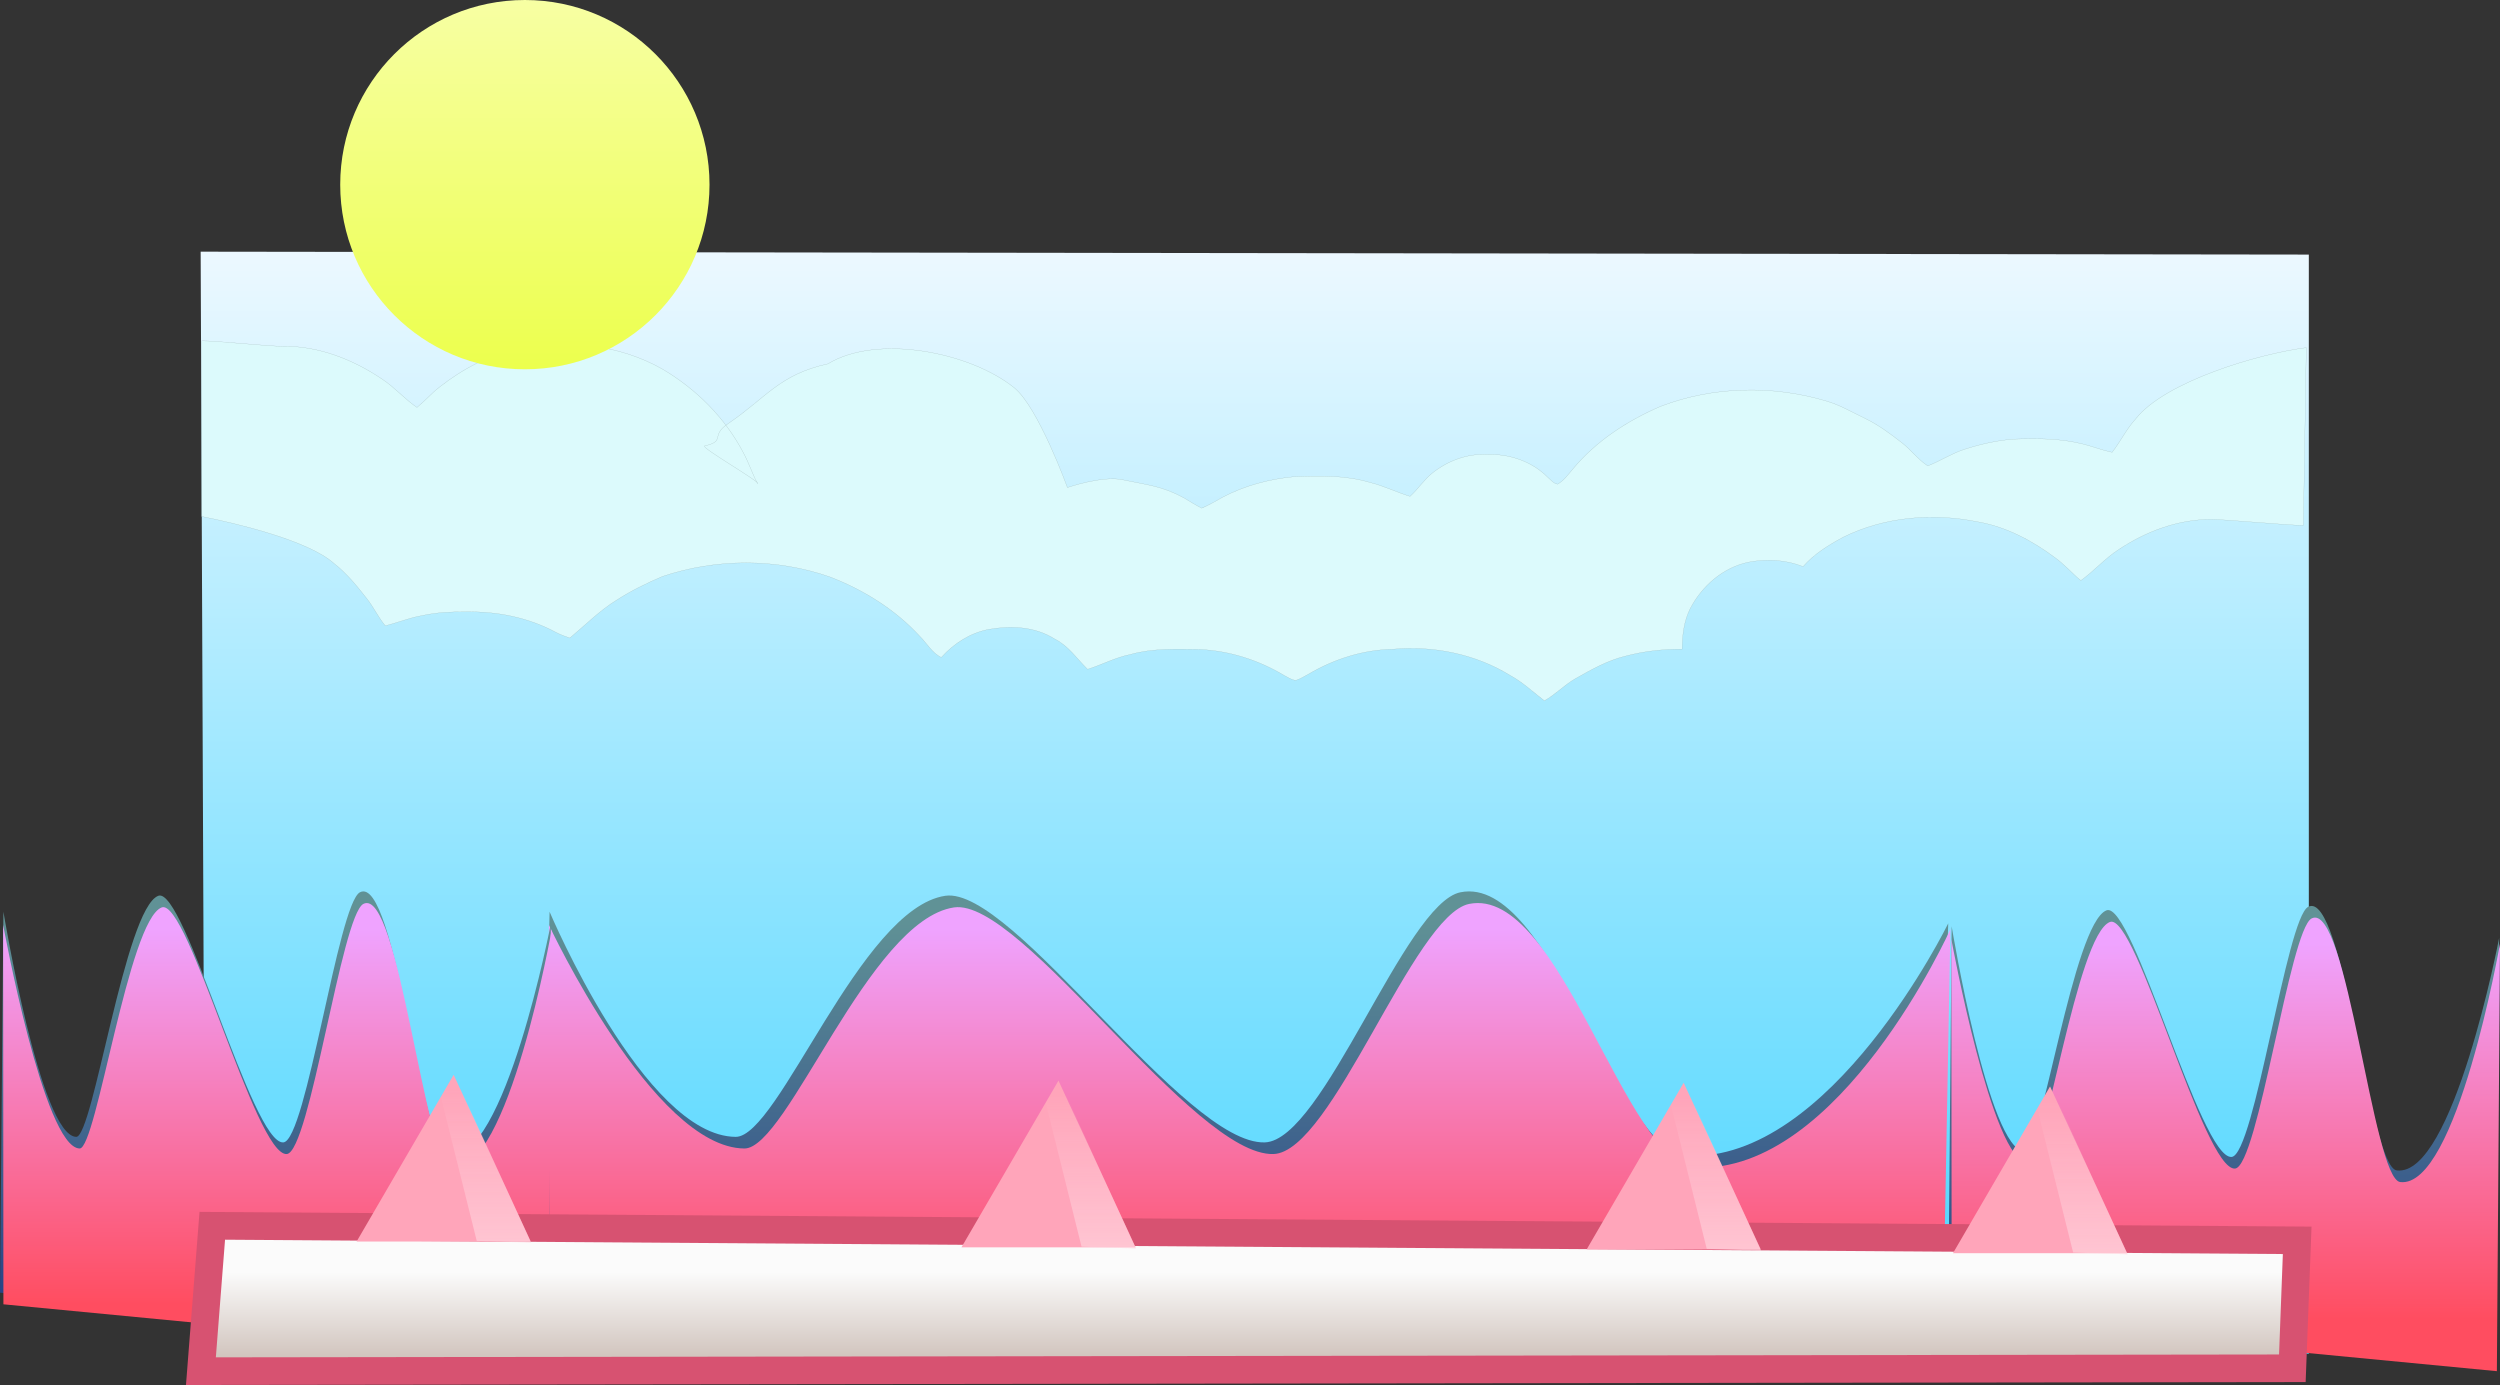 <svg version="1.1" xmlns="http://www.w3.org/2000/svg" xmlns:xlink="http://www.w3.org/1999/xlink" width="859.75" height="476.307" viewBox="0,0,859.75,476.307"><rect x="0" y="0" width="859.75" height="476.307" fill="#333333" stroke="none"/><defs><linearGradient x1="245.006" y1="-16" x2="245.006" y2="354" gradientUnits="userSpaceOnUse" id="color-1"><stop offset="0" stop-color="#eff9ff"/><stop offset="1" stop-color="#4dd6ff"/></linearGradient><linearGradient x1="237" y1="219" x2="237" y2="348" gradientUnits="userSpaceOnUse" id="color-2"><stop offset="0" stop-color="#609296"/><stop offset="1" stop-color="#294487"/></linearGradient><linearGradient x1="240" y1="223" x2="240" y2="352" gradientUnits="userSpaceOnUse" id="color-3"><stop offset="0" stop-color="#efa3ff"/><stop offset="1" stop-color="#ff4d60"/></linearGradient><linearGradient x1="-95.359" y1="219" x2="-95.359" y2="348" gradientUnits="userSpaceOnUse" id="color-4"><stop offset="0" stop-color="#609296"/><stop offset="1" stop-color="#294487"/></linearGradient><linearGradient x1="-94.185" y1="223" x2="-94.185" y2="352" gradientUnits="userSpaceOnUse" id="color-5"><stop offset="0" stop-color="#efa3ff"/><stop offset="1" stop-color="#ff4d60"/></linearGradient><linearGradient x1="574.641" y1="224" x2="574.641" y2="353" gradientUnits="userSpaceOnUse" id="color-6"><stop offset="0" stop-color="#609296"/><stop offset="1" stop-color="#294487"/></linearGradient><linearGradient x1="575.815" y1="228" x2="575.815" y2="357" gradientUnits="userSpaceOnUse" id="color-7"><stop offset="0" stop-color="#efa3ff"/><stop offset="1" stop-color="#ff4d60"/></linearGradient><linearGradient x1="243.421" y1="341" x2="243.421" y2="371" gradientUnits="userSpaceOnUse" id="color-8"><stop offset="0" stop-color="#fbfbfb"/><stop offset="1" stop-color="#d0c3bc"/></linearGradient><linearGradient x1="172.799" y1="280.215" x2="172.799" y2="363.221" gradientUnits="userSpaceOnUse" id="color-9"><stop offset="0" stop-color="#ffd7e0" stop-opacity="0"/><stop offset="1" stop-color="#ffd7e0"/></linearGradient><linearGradient x1="387.799" y1="280.947" x2="387.799" y2="363.952" gradientUnits="userSpaceOnUse" id="color-10"><stop offset="0" stop-color="#ffd7e0" stop-opacity="0"/><stop offset="1" stop-color="#ffd7e0"/></linearGradient><linearGradient x1="-35.201" y1="278.215" x2="-35.201" y2="361.221" gradientUnits="userSpaceOnUse" id="color-11"><stop offset="0" stop-color="#ffd7e0" stop-opacity="0"/><stop offset="1" stop-color="#ffd7e0"/></linearGradient><linearGradient x1="513.799" y1="282.215" x2="513.799" y2="365.221" gradientUnits="userSpaceOnUse" id="color-12"><stop offset="0" stop-color="#ffd7e0" stop-opacity="0"/><stop offset="1" stop-color="#ffd7e0"/></linearGradient><linearGradient x1="-9" y1="-96.55" x2="-9" y2="30.45" gradientUnits="userSpaceOnUse" id="color-13"><stop offset="0" stop-color="#f7ffa3"/><stop offset="1" stop-color="#ecff4d"/></linearGradient></defs><g transform="translate(189.5,96.55)"><g data-paper-data="{&quot;isPaintingLayer&quot;:true}" fill-rule="nonzero" stroke-linecap="butt" stroke-linejoin="miter" stroke-miterlimit="10" stroke-dasharray="" stroke-dashoffset="0" style="mix-blend-mode: normal"><path d="M-118.995,354l-1.501,-364l725,1v378z" fill="url(#color-1)" stroke="none" stroke-width="0"/><g stroke="none" stroke-width="0"><path d="M-3.5,348l3,-131c0,0 32.612,77.219 64.004,77.417c14.795,0.093 42.829,-78.552 72.073,-82.903c23.146,-3.444 82.419,85.642 109.873,84.809c20.207,-0.613 48.134,-82.176 67.312,-86.021c31.27,-6.269 53.692,89.487 77.79,90.653c49.657,2.404 89.949,-79.955 89.949,-79.955l-5,145z" fill="url(#color-2)"/><path d="M-0.5,352l-0.25,-130.5c0,0 35.862,76.719 67.254,76.917c14.795,0.093 42.829,-78.552 72.073,-82.903c23.146,-3.444 82.419,85.642 109.873,84.809c20.207,-0.613 48.134,-82.176 67.312,-86.021c31.27,-6.269 53.692,89.487 77.79,90.653c49.657,2.404 87.699,-81.955 87.699,-81.955l-2.75,147z" fill="url(#color-3)"/></g><g stroke="none" stroke-width="0"><path d="M-189.5,348l1.174,-131c0,0 12.766,77.219 25.054,77.417c5.791,0.093 16.765,-78.552 28.212,-82.903c9.06,-3.444 32.262,85.642 43.008,84.809c7.91,-0.613 18.842,-82.176 26.348,-86.021c12.24,-6.269 21.017,89.487 30.45,90.653c19.438,2.404 35.21,-79.955 35.21,-79.955l-1.957,145z" fill="url(#color-4)"/><path d="M-188.326,352l-0.098,-130.5c0,0 14.038,76.719 26.326,76.917c5.791,0.093 16.765,-78.552 28.212,-82.903c9.06,-3.444 32.262,85.642 43.008,84.809c7.91,-0.613 18.842,-82.176 26.348,-86.021c12.24,-6.269 21.017,89.487 30.45,90.653c19.438,2.404 34.329,-81.955 34.329,-81.955l-1.076,147z" fill="url(#color-5)"/></g><g stroke="none" stroke-width="0"><path d="M480.5,353l1.174,-131c0,0 12.766,77.219 25.054,77.417c5.791,0.093 16.765,-78.552 28.212,-82.903c9.06,-3.444 32.262,85.642 43.008,84.809c7.91,-0.613 18.842,-82.176 26.348,-86.021c12.24,-6.269 21.017,89.487 30.45,90.653c19.438,2.404 35.21,-79.955 35.21,-79.955l-1.957,145z" fill="url(#color-6)"/><path d="M481.674,357l-0.098,-130.5c0,0 14.038,76.719 26.326,76.917c5.791,0.093 16.765,-78.552 28.212,-82.903c9.06,-3.444 32.262,85.642 43.008,84.809c7.91,-0.613 18.842,-82.176 26.348,-86.021c12.24,-6.269 21.017,89.487 30.45,90.653c19.438,2.404 34.329,-81.955 34.329,-81.955l-1.076,147z" fill="url(#color-7)"/></g><path d="M-120.407,375l3.911,-50l717,5l-1.664,44z" fill="url(#color-8)" stroke="#d75271" stroke-width="9.5"/><g stroke="none" stroke-width="0"><path d="M141.137,332.414l33.373,-57.334v0l26.528,57.334z" fill="#ffa5ba"/><path d="M182.45,332.191l-12.307,-49.409l4.548,-7.757l3.671,7.757l10.261,22.681l12.512,27.393l-2.82,-0.147z" fill="url(#color-9)"/></g><g stroke="none" stroke-width="0"><path d="M356.137,333.146l33.373,-57.334v0l26.528,57.334z" fill="#ffa5ba"/><path d="M397.45,332.923l-12.307,-49.409l4.548,-7.757l3.671,7.757l10.261,22.681l12.512,27.393l-2.82,-0.147z" fill="url(#color-10)"/></g><g stroke="none" stroke-width="0"><path d="M-66.863,330.414l33.373,-57.334v0l26.528,57.334z" fill="#ffa5ba"/><path d="M-25.55,330.191l-12.307,-49.409l4.548,-7.757l3.671,7.757l10.261,22.681l12.512,27.393l-2.82,-0.147z" fill="url(#color-11)"/></g><g stroke="none" stroke-width="0"><path d="M482.137,334.414l33.373,-57.334v0l26.528,57.334z" fill="#ffa5ba"/><path d="M523.45,334.191l-12.307,-49.409l4.548,-7.757l3.671,7.757l10.261,22.681l12.512,27.393l-2.82,-0.147z" fill="url(#color-12)"/></g><path d="M-10.852,23.476c16.507,-3.45 34.299,-1.488 49.047,6.833c11.636,6.833 21.648,16.778 27.94,28.82c1.894,3.45 3.044,7.171 4.871,10.621c1.556,-0.271 -19.82,-12.541 -18.197,-12.947c7.507,-1.746 1.743,-3.378 8.126,-7.699c12.989,-8.793 17.575,-16.884 34.276,-20.521c16.795,-10.291 48.734,-4.151 64.074,8.205c8.261,6.655 18.3,34.324 18.3,34.324c0,0 11.982,-4.155 18.953,-2.676c8.437,1.79 13.579,2.099 21.137,6.253c2.03,1.218 3.991,2.436 6.089,3.518c2.503,-1.082 4.871,-2.436 7.239,-3.788c7.577,-3.991 16.033,-6.224 24.558,-7.036c8.795,-0.338 17.725,-0.541 26.249,2.03c4.668,1.15 8.998,3.315 13.598,4.736c2.774,-2.503 4.803,-5.75 7.712,-8.05c5.277,-4.194 11.974,-6.697 18.739,-6.359c7.577,-0.271 15.357,2.3 20.769,7.712c1.083,0.879 2.03,2.232 3.518,2.503c2.165,-1.218 3.586,-3.247 5.141,-5.074c8.051,-9.742 18.875,-16.778 30.376,-21.716c18.063,-6.901 38.358,-7.306 56.827,-1.827c4.736,1.353 9.065,3.924 13.463,6.021c4.6,2.232 8.659,5.277 12.651,8.389c3.18,2.435 5.48,5.75 8.862,7.915c4.194,-1.624 8.051,-4.194 12.38,-5.615c5.615,-1.827 11.433,-3.18 17.319,-3.586c7.983,-0.271 16.101,-0.271 23.949,1.759c3.247,0.812 6.427,2.097 9.742,2.774c2.909,-3.721 4.939,-8.05 8.118,-11.501c10.08,-12.854 42.281,-22.393 58.653,-24.49l-1,61.127c-5.209,0 -26.601,-2.068 -31.81,-2.068c-11.298,0 -22.325,4.127 -31.661,10.351c-4.736,3.044 -8.456,7.374 -13.057,10.689c-3.044,-2.503 -5.683,-5.615 -8.93,-7.915c-7.78,-5.818 -16.71,-10.554 -26.316,-12.245c-15.56,-3.18 -32.27,-1.827 -46.544,5.277c-5.006,2.706 -9.945,5.75 -13.733,10.08c-5.886,-2.368 -12.448,-2.706 -18.604,-1.556c-8.795,1.759 -16.169,8.186 -20.228,16.033c-2.165,4.33 -2.706,9.201 -2.774,13.936c-6.562,-0.068 -13.124,0.676 -19.484,2.368c-6.156,1.488 -11.771,4.668 -17.251,7.78c-3.788,2.165 -6.765,5.412 -10.621,7.577c-3.856,-2.977 -7.442,-6.359 -11.771,-8.727c-11.974,-7.374 -26.452,-10.283 -40.456,-8.998c-10.148,0.203 -20.093,3.382 -28.82,8.524c-1.421,0.744 -2.841,1.691 -4.397,2.165c-1.556,-0.068 -2.774,-1.082 -4.059,-1.691c-8.795,-5.277 -18.807,-8.456 -29.023,-8.93c-7.983,-0.068 -16.169,-0.474 -23.949,1.759c-5.074,1.015 -9.674,3.518 -14.613,5.074c-3.653,-3.586 -6.562,-8.05 -11.298,-10.418c-6.697,-4.262 -15.019,-4.668 -22.663,-3.315c-6.427,1.218 -12.042,4.871 -16.372,9.674c-3.18,-1.624 -4.939,-4.871 -7.374,-7.306c-8.457,-9.201 -19.348,-15.966 -30.985,-20.431c-18.469,-6.427 -39.035,-6.359 -57.504,-0.135c-5.412,2.3 -10.689,4.871 -15.627,8.051c-5.953,3.653 -10.892,8.659 -16.236,13.124c-1.624,-0.541 -3.247,-1.15 -4.803,-1.962c-9.404,-5.074 -20.228,-7.239 -30.917,-7.036c-5.074,-0.068 -10.148,0.203 -15.086,1.285c-4.33,0.744 -8.389,2.436 -12.651,3.518c-2.436,-2.909 -3.991,-6.359 -6.292,-9.268c-3.45,-4.397 -6.968,-8.795 -11.433,-12.245c-8.862,-7.915 -33.843,-13.786 -45.411,-16.086v-60.398c4.736,-0.068 23.221,1.932 27.957,1.865c12.245,-0.135 24.084,4.533 34.096,11.298c4.33,2.841 7.712,6.833 11.974,9.742c2.706,-2.232 5.006,-4.871 7.78,-7.036c8.05,-6.292 17.319,-11.298 27.466,-13.057z" fill="#dcfafc" stroke="#93a8a9" stroke-width="0.065"/><path d="M-72.5,-33.05c0,-35.07 28.43,-63.5 63.5,-63.5c35.07,0 63.5,28.43 63.5,63.5c0,35.07 -28.43,63.5 -63.5,63.5c-35.07,0 -63.5,-28.43 -63.5,-63.5z" fill="url(#color-13)" stroke="none" stroke-width="0"/></g></g></svg>